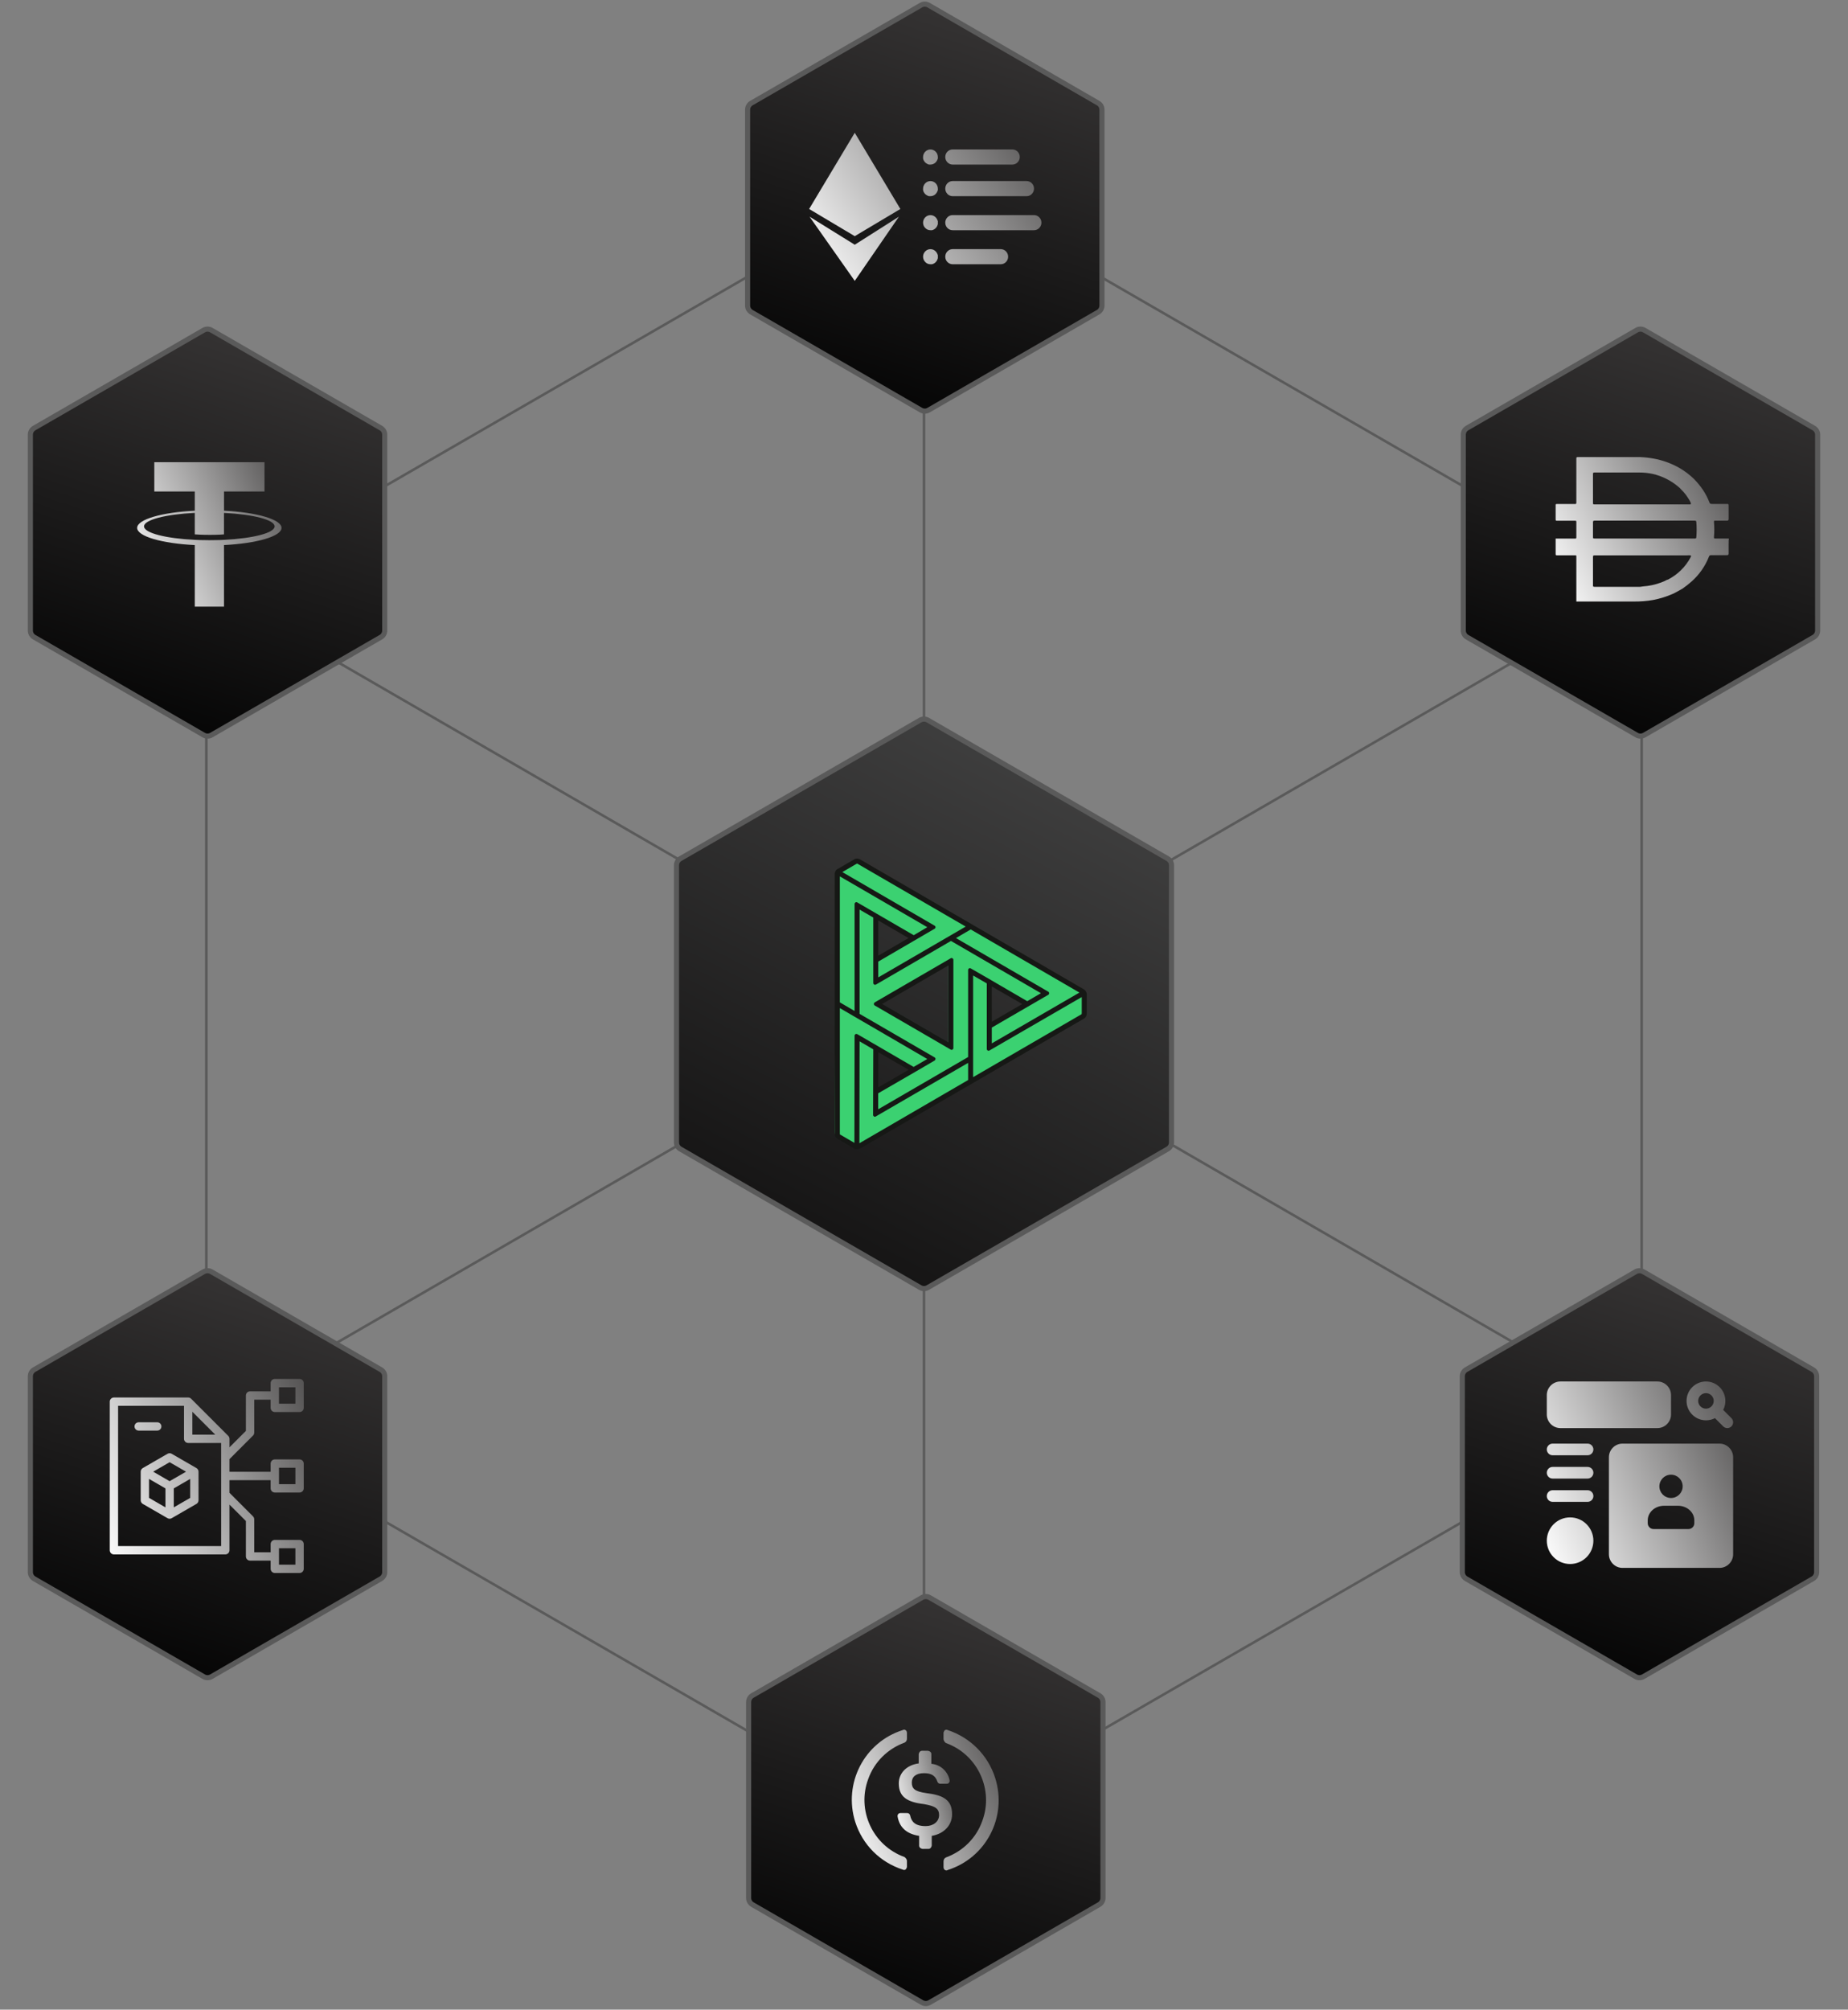 <svg width="724" height="787" viewBox="0 0 724 787" fill="none" xmlns="http://www.w3.org/2000/svg">
<rect x="0" y="0" width="724" height="787" fill="#808080" stroke="none"/>
<path d="M80.839 230.781L362 68.452L643.161 230.781V555.438L362 717.766L80.839 555.438V230.781Z" stroke="#5A5A5A"/>
<path d="M81.308 229.784L643.763 555.119" stroke="#5A5A5A"/>
<path d="M362 67.875L362 719.758" stroke="#5A5A5A"/>
<path d="M643.763 229.784L81.309 555.119" stroke="#5A5A5A"/>
<path d="M360.501 282.005C361.429 281.469 362.573 281.469 363.501 282.005L457.47 336.258C458.398 336.794 458.97 337.784 458.97 338.856V447.362C458.97 448.434 458.398 449.425 457.47 449.961L363.501 504.214C362.573 504.75 361.429 504.75 360.501 504.214L266.532 449.961C265.604 449.425 265.032 448.434 265.032 447.362V338.856C265.032 337.784 265.604 336.794 266.532 336.258L360.501 282.005Z" fill="url(#paint0_linear_647_15425)" stroke="#5A5A5A" stroke-width="2"/>
<path fill-rule="evenodd" clip-rule="evenodd" d="M424.338 388.51C424.333 388.478 424.325 388.447 424.316 388.412L424.31 388.385C424.304 388.371 424.3 388.357 424.295 388.343C424.291 388.329 424.287 388.315 424.281 388.301C424.281 388.301 424.28 388.294 424.277 388.286C424.275 388.279 424.273 388.272 424.27 388.267C424.203 388.068 424.09 387.848 423.921 387.655C423.921 387.655 423.916 387.644 423.91 387.644C423.82 387.542 423.713 387.452 423.589 387.384C423.577 387.371 423.562 387.362 423.548 387.354C423.543 387.35 423.538 387.347 423.533 387.344L405.217 376.71L380.154 362.16L379.732 361.917L379.592 361.832L336.547 336.939H336.536C336.496 336.917 336.192 336.781 335.922 336.741C335.793 336.724 335.669 336.719 335.669 336.719H335.506C335.279 336.734 334.912 336.972 334.829 337.026C334.821 337.031 334.814 337.036 334.814 337.036C333.745 337.655 332.676 338.276 331.607 338.897C330.538 339.518 329.468 340.14 328.399 340.759C328.387 340.769 328.374 340.779 328.361 340.789C328.342 340.802 328.323 340.817 328.303 340.833C328.275 340.856 328.253 340.878 328.225 340.907C328.202 340.924 328.18 340.941 328.163 340.969C328.146 340.986 328.129 341.008 328.112 341.031C328.005 341.15 327.932 341.28 327.876 341.399C327.853 341.439 327.843 341.673 327.832 341.713C327.798 341.82 328.079 342.133 328.063 342.207C328.057 342.24 327.748 342.064 327.742 342.103L327.035 443.139H327.041C327.03 443.824 327.21 444.26 327.665 444.616C327.69 444.633 327.715 444.65 327.741 444.668C327.784 444.698 327.828 444.729 327.874 444.758L334.435 448.566L334.452 448.578C334.485 448.595 334.519 448.606 334.553 448.617C334.56 448.624 334.57 448.627 334.578 448.63C334.583 448.631 334.588 448.632 334.592 448.634C334.612 448.64 334.633 448.646 334.654 448.651C334.675 448.657 334.696 448.662 334.716 448.668C334.73 448.674 334.744 448.678 334.758 448.682C334.772 448.687 334.786 448.691 334.8 448.696C334.814 448.696 334.827 448.699 334.841 448.702C334.857 448.705 334.873 448.708 334.89 448.708C334.919 448.713 334.947 448.713 334.975 448.713L334.997 448.713C334.997 448.713 335.048 448.725 335.076 448.725C335.122 448.725 335.172 448.721 335.219 448.713H335.251C335.251 448.713 335.256 448.708 335.262 448.708C335.267 448.708 335.267 448.708 335.273 448.702C335.29 448.702 335.307 448.702 335.324 448.691C335.352 448.685 335.38 448.679 335.408 448.668C335.448 448.668 335.487 448.651 335.526 448.634C335.566 448.623 335.605 448.606 335.645 448.589C335.718 448.555 335.791 448.515 335.864 448.476L354.321 437.768L423.595 397.587C424.231 397.18 424.36 396.631 424.36 395.924V388.668C424.355 388.612 424.349 388.555 424.338 388.51ZM342.673 358.544V376.173L357.051 367.66L342.673 358.544ZM343.617 393.113L371.522 408.742V376.173L343.617 393.113ZM342.657 427.757V410.131L357.758 419.273L342.657 427.757ZM387.132 401.994L401.594 393.113L387.132 384.367V401.994Z" fill="#3BD171"/>
<path fill-rule="evenodd" clip-rule="evenodd" d="M424.712 387.504C424.887 387.575 425.167 387.891 425.167 387.891C425.467 388.242 425.672 388.669 425.762 389.122V396.611C425.762 397.385 425.657 398.264 424.678 398.897L336.939 449.776C336.834 449.846 336.764 449.881 336.659 449.916C336.642 449.934 336.589 449.952 336.537 449.969C336.484 449.987 336.432 450.004 336.414 450.022H336.239H336.204C336.1 450.092 335.924 450.092 335.819 450.092C335.726 450.092 335.648 450.077 335.596 450.066C335.571 450.061 335.551 450.057 335.539 450.057C335.482 450.057 335.424 450.047 335.372 450.037C335.329 450.029 335.291 450.022 335.259 450.022H335.12L335.049 449.987C335.015 449.987 335.015 449.952 334.98 449.952C334.945 449.952 334.839 449.916 334.839 449.916C334.804 449.881 334.7 449.811 334.7 449.811L328.225 446.049L328.05 445.943C327.35 445.416 327.07 444.783 327.07 443.939C327.07 443.904 327.035 443.834 327.035 443.834V342.11C327.035 342.075 327.07 341.899 327.07 341.899C327.105 341.724 327.14 341.618 327.175 341.477C327.175 341.442 327.28 341.267 327.28 341.231C327.315 341.161 327.42 340.95 327.595 340.739L327.805 340.528C327.805 340.528 327.815 340.518 327.834 340.504C327.851 340.491 327.877 340.474 327.91 340.458L328.085 340.352L334.455 336.66C334.49 336.625 334.56 336.625 334.594 336.59C334.657 336.542 334.77 336.466 334.906 336.397C335.074 336.313 335.277 336.238 335.469 336.238H335.679H336.029C336.31 336.273 336.624 336.379 336.799 336.449C336.834 336.484 336.904 336.519 336.904 336.519L424.642 387.434L424.712 387.504ZM388.56 408.601L422.893 388.7L380.301 363.981L374.526 367.356L410.679 388.348C410.838 388.44 410.939 388.562 410.989 388.704C411.016 388.779 411.029 388.86 411.029 388.946C411.029 389.134 410.982 389.291 410.877 389.416C410.826 389.478 410.76 389.532 410.679 389.579L388.56 402.413V408.601ZM388.56 386.309V400.128L400.494 393.2L388.56 386.309ZM335.329 338.418C335.294 338.418 335.259 338.453 335.259 338.453L330.01 341.513L366.162 362.504C366.266 362.556 366.352 362.642 366.413 362.746C366.476 362.853 366.512 362.977 366.512 363.102C366.512 363.348 366.372 363.594 366.162 363.7L344.079 376.569V382.757L378.341 362.856L335.924 338.242L335.714 338.208C335.645 338.242 335.504 338.313 335.329 338.418ZM344.079 360.465V374.248L355.943 367.356L344.079 360.465ZM363.292 363.102L329.03 343.2V392.532L334.804 395.908V353.995C334.804 353.749 334.945 353.538 335.155 353.397C335.365 353.257 335.645 353.257 335.855 353.397L357.973 366.231L363.292 363.102ZM335.155 404.98C335.365 404.874 335.645 404.874 335.855 404.98L357.938 417.814L363.292 414.719L329.03 394.783V443.834C328.995 444.22 329.03 444.255 329.24 444.361L334.735 447.561L334.804 405.613C334.804 405.367 334.945 405.12 335.155 404.98ZM344.079 425.831L355.978 418.939L344.079 412.047V425.831ZM336.694 447.701L379.286 422.948V416.232L343.099 437.223C342.889 437.364 342.644 437.364 342.399 437.223C342.189 437.083 342.049 436.872 342.049 436.626L342.119 410.922L336.764 407.793L336.694 447.701ZM379.286 379.839C379.286 379.593 379.426 379.347 379.636 379.241C379.846 379.1 380.126 379.1 380.336 379.241L388.21 383.777C388.28 383.812 388.385 383.883 388.385 383.883L402.454 392.075L407.809 388.946L372.567 368.482L343.169 385.57C342.959 385.676 342.679 385.676 342.469 385.57C342.259 385.43 342.119 385.219 342.119 384.937V359.305L336.764 356.21V397.033L366.162 414.087C366.372 414.192 366.512 414.438 366.512 414.685C366.512 414.8 366.481 414.916 366.427 415.02C366.365 415.138 366.273 415.243 366.162 415.317L358.323 419.889L344.044 428.151V434.41L379.286 413.946V379.839ZM423.662 397.209C423.768 397.138 423.803 397.068 423.803 396.611V390.458L387.65 411.379C387.44 411.52 387.195 411.52 386.95 411.379C386.74 411.274 386.601 411.028 386.601 410.781V385.113L381.246 382.019V421.822L423.662 397.209ZM372.461 375.268C372.671 375.127 372.952 375.127 373.161 375.268C373.371 375.408 373.512 375.619 373.512 375.865V410.43C373.512 410.676 373.371 410.922 373.161 411.027C373.057 411.098 372.916 411.133 372.812 411.133C372.671 411.133 372.461 411.027 372.461 411.027L342.714 393.763C342.504 393.657 342.364 393.411 342.364 393.2V393.13C342.364 392.884 342.504 392.673 342.714 392.532L372.461 375.268ZM371.552 378.081L345.584 393.165L371.552 408.215V378.081Z" fill="#161815"/>
<path d="M640.809 498.021C641.737 497.485 642.88 497.485 643.809 498.021L710.224 536.366C711.152 536.902 711.724 537.892 711.724 538.964V615.653C711.724 616.725 711.152 617.716 710.224 618.252L643.809 656.596C642.88 657.132 641.737 657.132 640.809 656.596L574.393 618.252C573.465 617.716 572.893 616.725 572.893 615.653V538.964C572.893 537.892 573.465 536.902 574.393 536.366L640.809 498.021Z" fill="url(#paint1_linear_647_15425)" stroke="#5A5A5A" stroke-width="2"/>
<path fill-rule="evenodd" clip-rule="evenodd" d="M675.107 552.132C675.654 551.098 675.958 549.882 675.958 548.604C675.958 544.407 672.552 541 668.354 541C664.157 541 660.75 544.407 660.75 548.604C660.75 552.802 664.157 556.208 668.354 556.208C669.632 556.208 670.848 555.904 671.882 555.357L675.107 558.581C675.551 559.028 676.135 559.25 676.719 559.25C677.303 559.25 677.887 559.028 678.331 558.581C679.222 557.69 679.222 556.245 678.331 555.354L675.107 552.132ZM665.312 548.604C665.312 546.931 666.681 545.562 668.354 545.562C670.027 545.562 671.396 546.931 671.396 548.604C671.396 550.277 670.027 551.646 668.354 551.646C666.681 551.646 665.312 550.277 665.312 548.604ZM611.323 559.25H649.344C652.264 559.25 654.667 556.847 654.667 553.927V546.323C654.667 543.403 652.264 541 649.344 541H611.323C608.403 541 606 543.403 606 546.323V553.927C606 556.847 608.403 559.25 611.323 559.25ZM673.677 565.333H635.656C632.736 565.333 630.333 567.736 630.333 570.656V608.677C630.333 611.597 632.736 614 635.656 614H673.677C676.597 614 679 611.597 679 608.677V570.656C679 567.736 676.597 565.333 673.677 565.333ZM654.667 577.5C657.191 577.5 659.229 579.538 659.229 582.062C659.229 584.587 657.191 586.625 654.667 586.625C652.142 586.625 650.104 584.587 650.104 582.062C650.104 579.538 652.142 577.5 654.667 577.5ZM663.792 596.51C663.792 597.757 662.757 598.792 661.51 598.792H647.823C646.576 598.792 645.542 597.757 645.542 596.51V595.385C645.542 592.222 648.401 589.667 651.929 589.667H657.404C660.932 589.667 663.792 592.222 663.792 595.385V596.51ZM615.125 612.478C620.165 612.478 624.25 608.393 624.25 603.353C624.25 598.314 620.165 594.228 615.125 594.228C610.085 594.228 606 598.314 606 603.353C606 608.393 610.085 612.478 615.125 612.478ZM621.969 579.02H608.281C607.022 579.02 606 577.998 606 576.739C606 575.48 607.022 574.458 608.281 574.458H621.969C623.228 574.458 624.25 575.48 624.25 576.739C624.25 577.998 623.228 579.02 621.969 579.02ZM621.969 588.145H608.281C607.022 588.145 606 587.123 606 585.864C606 584.605 607.022 583.583 608.281 583.583H621.969C623.228 583.583 624.25 584.605 624.25 585.864C624.25 587.123 623.228 588.145 621.969 588.145ZM621.969 569.895H608.281C607.022 569.895 606 568.873 606 567.614C606 566.355 607.022 565.333 608.281 565.333H621.969C623.228 565.333 624.25 566.355 624.25 567.614C624.25 568.873 623.228 569.895 621.969 569.895Z" fill="url(#paint2_linear_647_15425)"/>
<path d="M79.809 498.021C80.737 497.485 81.88 497.485 82.809 498.021L149.224 536.366C150.152 536.902 150.724 537.892 150.724 538.964V615.653C150.724 616.725 150.152 617.716 149.224 618.252L82.809 656.596C81.88 657.132 80.737 657.132 79.809 656.596L13.393 618.252C12.465 617.716 11.893 616.725 11.893 615.653V538.964C11.893 537.892 12.465 536.902 13.393 536.366L79.809 498.021Z" fill="url(#paint3_linear_647_15425)" stroke="#5A5A5A" stroke-width="2"/>
<path fill-rule="evenodd" clip-rule="evenodd" d="M107.669 540C106.768 540 106.036 540.731 106.036 541.633V544.85H97.971C97.07 544.85 96.339 545.581 96.339 546.483V560.353L89.906 566.785V563.466L89.905 563.382C89.887 562.956 89.705 562.572 89.421 562.291L74.889 547.759C74.593 547.459 74.181 547.273 73.727 547.273H73.726H73.726H44.633C43.731 547.273 43 548.004 43 548.906V607.094C43 607.996 43.731 608.727 44.633 608.727H88.273C89.175 608.727 89.906 607.996 89.906 607.094V589.216L96.339 595.648V609.519C96.339 610.421 97.07 611.152 97.971 611.152H106.036V614.367C106.036 615.269 106.768 616 107.669 616H117.367C118.269 616 119 615.269 119 614.367V604.669C119 603.768 118.269 603.037 117.367 603.037H107.669C106.768 603.037 106.036 603.768 106.036 604.669V607.886H99.604V594.972C99.604 594.539 99.432 594.124 99.126 593.817L89.906 584.598V579.634H106.036V582.849C106.036 583.751 106.768 584.482 107.669 584.482H117.367C118.269 584.482 119 583.751 119 582.849V573.151C119 572.249 118.269 571.518 117.367 571.518H107.669C106.768 571.518 106.036 572.249 106.036 573.151V576.368H89.906V571.404L99.126 562.184C99.432 561.878 99.604 561.463 99.604 561.029V548.115H106.036V551.331C106.036 552.232 106.768 552.963 107.669 552.963H117.367C118.269 552.963 119 552.232 119 551.331V541.633C119 540.731 118.269 540 117.367 540H107.669ZM109.302 546.483L109.302 546.506V549.698H115.734V543.266H109.302V546.459L109.302 546.483ZM109.302 612.734V609.542L109.302 609.519L109.302 609.496V606.302H115.734V612.734H109.302ZM109.302 581.216V578.024L109.302 578.001L109.302 577.978V574.784H115.734V581.216H109.302ZM86.641 565.086V578.001V605.461H46.266V550.539H72.094V563.453V563.453C72.094 563.67 72.136 563.876 72.212 564.065C72.454 564.664 73.041 565.086 73.727 565.086H86.641ZM54.331 556.971C53.429 556.971 52.698 557.702 52.698 558.604C52.698 559.506 53.429 560.237 54.331 560.237H61.604C62.506 560.237 63.237 559.506 63.237 558.604C63.237 557.702 62.506 556.971 61.604 556.971H54.331ZM75.359 552.848L84.332 561.82H75.359V552.848ZM65.637 569.313C66.142 569.021 66.764 569.021 67.27 569.313L76.968 574.912C77.473 575.203 77.784 575.742 77.784 576.326V587.524C77.784 588.107 77.473 588.646 76.968 588.938L67.294 594.523C67.049 594.671 66.761 594.756 66.453 594.756C66.146 594.756 65.858 594.671 65.612 594.523L55.939 588.938C55.434 588.646 55.123 588.107 55.123 587.524V576.326C55.123 575.742 55.434 575.203 55.939 574.912L65.637 569.313ZM66.453 572.612L72.886 576.326L66.453 580.039L60.021 576.326L66.453 572.612ZM58.388 586.581V579.154L64.82 582.867V590.295L58.388 586.581ZM68.086 582.867V590.295L74.518 586.581V579.154L68.086 582.867Z" fill="url(#paint4_linear_647_15425)"/>
<path d="M641.191 129.286C642.12 128.75 643.263 128.75 644.191 129.286L710.607 167.631C711.535 168.167 712.107 169.158 712.107 170.229V246.919C712.107 247.991 711.535 248.981 710.607 249.517L644.191 287.862C643.263 288.398 642.12 288.398 641.191 287.862L574.776 249.517C573.848 248.981 573.276 247.991 573.276 246.919V170.229C573.276 169.158 573.848 168.167 574.776 167.631L641.191 129.286Z" fill="url(#paint5_linear_647_15425)" stroke="#5A5A5A" stroke-width="2"/>
<path d="M644.209 210.881H663.935C664.356 210.881 664.555 210.881 664.585 210.341C664.746 208.375 664.746 206.397 664.585 204.428C664.585 204.046 664.391 203.888 663.968 203.888H624.709C624.223 203.888 624.092 204.046 624.092 204.493V210.151C624.092 210.881 624.092 210.881 624.87 210.881H644.209ZM662.382 197.275C662.438 197.131 662.438 196.973 662.382 196.831C662.053 196.129 661.662 195.458 661.209 194.828C660.527 193.753 659.723 192.761 658.808 191.871C658.375 191.333 657.875 190.85 657.315 190.44C654.507 188.099 651.168 186.442 647.58 185.608C645.77 185.21 643.919 185.02 642.064 185.036H624.641C624.155 185.036 624.09 185.226 624.09 185.64V196.925C624.09 197.401 624.09 197.529 624.707 197.529H662.148C662.148 197.529 662.473 197.465 662.538 197.275H662.38H662.382ZM662.382 217.494C661.831 217.434 661.275 217.434 660.723 217.494H624.742C624.256 217.494 624.092 217.494 624.092 218.13V229.163C624.092 229.671 624.092 229.8 624.742 229.8H641.354C642.148 229.859 642.943 229.804 643.721 229.642C646.132 229.472 648.503 228.96 650.764 228.115C651.587 227.836 652.381 227.472 653.131 227.035H653.357C657.252 225.05 660.415 221.932 662.41 218.105C662.41 218.105 662.637 217.624 662.382 217.499V217.494ZM617.572 235.52V235.33V227.923V225.412V217.94C617.572 217.526 617.572 217.464 617.053 217.464H610.012C609.622 217.464 609.461 217.464 609.461 216.956V210.915H616.988C617.409 210.915 617.572 210.915 617.572 210.375V204.399C617.572 204.016 617.572 203.923 617.053 203.923H610.012C609.622 203.923 609.461 203.923 609.461 203.414V197.82C609.461 197.47 609.461 197.376 609.98 197.376H616.955C617.441 197.376 617.572 197.376 617.572 196.772V179.636C617.572 179.128 617.572 179 618.222 179H642.555C644.321 179.069 646.076 179.259 647.811 179.572C651.388 180.22 654.824 181.472 657.967 183.26C660.05 184.462 661.968 185.913 663.676 187.584C664.961 188.891 666.12 190.305 667.148 191.811C668.169 193.338 669.017 194.97 669.682 196.676C669.764 197.12 670.199 197.42 670.652 197.344H676.46C677.205 197.344 677.205 197.344 677.238 198.044V203.259C677.238 203.767 677.044 203.895 676.523 203.895H672.044C671.591 203.895 671.46 203.895 671.493 204.467C671.67 206.404 671.67 208.347 671.493 210.284C671.493 210.824 671.493 210.888 672.112 210.888H677.235C677.462 211.174 677.235 211.46 677.235 211.749C677.268 212.117 677.268 212.49 677.235 212.859V216.707C677.235 217.247 677.074 217.407 676.586 217.407H670.453C670.026 217.327 669.61 217.595 669.512 218.011C668.052 221.731 665.716 225.066 662.697 227.74C661.595 228.712 660.436 229.628 659.226 230.473C657.927 231.205 656.663 231.967 655.331 232.572C652.881 233.652 650.311 234.449 647.673 234.954C645.169 235.394 642.63 235.593 640.081 235.559H617.563V235.527L617.572 235.52Z" fill="url(#paint6_linear_647_15425)"/>
<path d="M79.809 129.286C80.737 128.75 81.88 128.75 82.809 129.286L149.224 167.631C150.152 168.167 150.724 169.158 150.724 170.229V246.919C150.724 247.991 150.152 248.981 149.224 249.517L82.809 287.862C81.88 288.398 80.737 288.398 79.809 287.862L13.393 249.517C12.465 248.981 11.893 247.991 11.893 246.919V170.229C11.893 169.158 12.465 168.167 13.393 167.631L79.809 129.286Z" fill="url(#paint7_linear_647_15425)" stroke="#5A5A5A" stroke-width="2"/>
<path fill-rule="evenodd" clip-rule="evenodd" d="M87.769 211.405C87.448 211.431 85.787 211.539 82.083 211.539C79.137 211.539 77.045 211.443 76.311 211.405C64.926 210.862 56.428 208.71 56.428 206.134C56.428 203.558 64.926 201.409 76.311 200.856V209.262C77.056 209.32 79.188 209.457 82.134 209.457C85.669 209.457 87.439 209.297 87.758 209.265V200.862C99.119 201.412 107.599 203.563 107.599 206.134C107.599 208.704 99.122 210.856 87.758 211.402L87.769 211.405ZM87.769 199.993V192.471H103.624V181H60.456V192.471H76.309V199.99C63.423 200.632 53.733 203.403 53.733 206.724C53.733 210.045 63.423 212.813 76.309 213.458V237.562H87.766V213.449C100.622 212.807 110.296 210.039 110.296 206.721C110.296 203.403 100.63 200.635 87.766 199.99L87.769 199.993Z" fill="url(#paint8_linear_647_15425)"/>
<path d="M360.809 2.021C361.737 1.485 362.88 1.485 363.809 2.021L430.224 40.366C431.152 40.901 431.724 41.892 431.724 42.964V119.653C431.724 120.725 431.152 121.716 430.224 122.252L363.809 160.596C362.88 161.132 361.737 161.132 360.809 160.596L294.393 122.252C293.465 121.716 292.893 120.725 292.893 119.653V42.964C292.893 41.892 293.465 40.901 294.393 40.366L360.809 2.021Z" fill="url(#paint9_linear_647_15425)" stroke="#5A5A5A" stroke-width="2"/>
<path fill-rule="evenodd" clip-rule="evenodd" d="M317 81.839L334.871 52L352.742 81.839L334.871 92.483L317 81.839ZM396.625 58.517H373.228C371.628 58.517 370.331 59.843 370.331 61.48C370.331 63.116 371.628 64.442 373.228 64.442H396.625C398.225 64.442 399.523 63.116 399.523 61.48C399.523 59.843 398.225 58.517 396.625 58.517ZM367.433 61.48C367.43 60.695 367.122 59.944 366.578 59.391C365.448 58.243 363.623 58.243 362.492 59.391C361.948 59.944 361.641 60.695 361.638 61.48C361.616 61.672 361.616 61.865 361.638 62.057C361.67 62.25 361.724 62.439 361.797 62.62C361.875 62.796 361.967 62.964 362.072 63.124C362.176 63.29 362.298 63.444 362.434 63.583C362.566 63.717 362.712 63.836 362.869 63.938C363.022 64.052 363.187 64.146 363.362 64.22C363.554 64.322 363.758 64.396 363.97 64.442C364.158 64.463 364.347 64.463 364.535 64.442C365.3 64.443 366.035 64.134 366.578 63.583C366.715 63.444 366.836 63.29 366.94 63.124C367.046 62.964 367.138 62.796 367.216 62.62C367.308 62.441 367.381 62.252 367.433 62.057C367.455 61.865 367.455 61.672 367.433 61.48ZM373.228 70.899H402.205C403.805 70.899 405.102 72.225 405.102 73.862C405.102 75.498 403.805 76.824 402.205 76.824H373.228C371.628 76.824 370.331 75.498 370.331 73.862C370.331 72.225 371.628 70.899 373.228 70.899ZM366.578 71.773C367.122 72.326 367.43 73.077 367.433 73.862C367.455 74.053 367.455 74.247 367.433 74.439C367.381 74.634 367.308 74.823 367.216 75.002C367.138 75.177 367.046 75.346 366.94 75.506C366.836 75.672 366.715 75.826 366.578 75.965C366.035 76.516 365.3 76.825 364.535 76.824C364.347 76.845 364.158 76.845 363.97 76.824C363.758 76.778 363.554 76.704 363.362 76.602C363.187 76.528 363.022 76.434 362.869 76.32C362.712 76.218 362.566 76.099 362.434 75.965C362.298 75.826 362.176 75.672 362.072 75.506C361.967 75.346 361.875 75.177 361.797 75.002C361.724 74.821 361.67 74.632 361.638 74.439C361.616 74.247 361.616 74.053 361.638 73.862C361.641 73.077 361.948 72.326 362.492 71.773C363.623 70.624 365.448 70.624 366.578 71.773ZM367.433 86.615C367.454 86.806 367.454 87 367.433 87.192C367.455 87.384 367.455 87.578 367.433 87.77C367.388 87.986 367.315 88.195 367.216 88.392C367.144 88.571 367.052 88.74 366.94 88.895C366.84 89.059 366.718 89.209 366.578 89.34C366.45 89.483 366.304 89.607 366.143 89.71C365.986 89.824 365.816 89.919 365.636 89.992C365.465 90.067 365.285 90.122 365.1 90.154C364.913 90.177 364.723 90.177 364.535 90.154C364.345 90.158 364.156 90.138 363.97 90.095C363.781 90.063 363.596 90.008 363.42 89.932C363.245 89.859 363.08 89.765 362.927 89.651C362.767 89.548 362.62 89.423 362.492 89.281C362.352 89.146 362.226 88.997 362.116 88.836C362.015 88.676 361.928 88.508 361.855 88.333C361.717 87.969 361.643 87.582 361.638 87.192C361.641 86.408 361.948 85.657 362.492 85.104C363.623 83.955 365.448 83.955 366.578 85.104C366.718 85.234 366.84 85.384 366.94 85.548C367.049 85.711 367.141 85.885 367.216 86.067C367.31 86.239 367.383 86.423 367.433 86.615ZM367.433 99.945C367.454 100.137 367.454 100.331 367.433 100.523C367.455 100.715 367.455 100.909 367.433 101.1C367.388 101.317 367.314 101.526 367.216 101.722C367.144 101.901 367.052 102.07 366.94 102.226C366.84 102.39 366.718 102.54 366.578 102.67C366.45 102.813 366.304 102.938 366.143 103.041C365.986 103.155 365.816 103.249 365.636 103.322C365.465 103.398 365.285 103.453 365.1 103.485C364.913 103.507 364.723 103.507 364.535 103.485C364.345 103.488 364.156 103.468 363.97 103.426C363.781 103.394 363.596 103.339 363.42 103.263C363.245 103.19 363.08 103.095 362.927 102.981C362.767 102.879 362.62 102.754 362.492 102.611C361.948 102.058 361.641 101.307 361.638 100.523C361.635 100.329 361.655 100.135 361.696 99.945C361.726 99.752 361.78 99.563 361.855 99.382C361.933 99.207 362.025 99.038 362.13 98.879C362.231 98.715 362.353 98.565 362.492 98.434C363.623 97.286 365.448 97.286 366.578 98.434C366.718 98.565 366.84 98.715 366.94 98.879C367.046 99.038 367.138 99.207 367.216 99.382C367.31 99.56 367.383 99.749 367.433 99.945ZM373.228 84.23H405.102C406.703 84.23 408 85.556 408 87.192C408 88.828 406.703 90.154 405.102 90.154H373.228C371.628 90.154 370.331 88.828 370.331 87.192C370.331 85.556 371.628 84.23 373.228 84.23ZM373.228 97.56H392.063C393.663 97.56 394.961 98.887 394.961 100.523C394.961 102.159 393.663 103.485 392.063 103.485H373.228C371.628 103.485 370.331 102.159 370.331 100.523C370.331 98.887 371.628 97.56 373.228 97.56ZM352.17 84.856L334.871 95.836L317.164 84.856L334.871 110L352.17 84.856Z" fill="url(#paint10_linear_647_15425)"/>
<path d="M361.207 625.622C362.135 625.086 363.279 625.086 364.207 625.622L430.622 663.967C431.551 664.503 432.122 665.493 432.122 666.565V743.255C432.122 744.327 431.551 745.317 430.622 745.853L364.207 784.198C363.279 784.734 362.135 784.734 361.207 784.198L294.792 745.853C293.864 745.317 293.292 744.327 293.292 743.255V666.565C293.292 665.493 293.864 664.503 294.792 663.967L361.207 625.622Z" fill="url(#paint11_linear_647_15425)" stroke="#5A5A5A" stroke-width="2"/>
<path d="M373.006 710.49C373.006 704.911 369.659 702.999 362.965 702.202C358.183 701.564 357.227 700.289 357.227 698.057C357.227 695.826 358.821 694.392 362.009 694.392C364.878 694.392 366.472 695.348 367.268 697.739C367.428 698.217 367.906 698.536 368.384 698.536H370.934C371.572 698.536 372.05 698.057 372.05 697.42V697.261C371.412 693.754 368.543 691.044 364.878 690.726V686.9C364.878 686.263 364.399 685.785 363.603 685.625H361.212C360.574 685.625 360.096 686.103 359.936 686.9V690.566C355.155 691.204 352.127 694.392 352.127 698.376C352.127 703.636 355.314 705.708 362.009 706.505C366.472 707.302 367.906 708.258 367.906 710.809C367.906 713.359 365.674 715.112 362.646 715.112C358.502 715.112 357.067 713.359 356.589 710.968C356.43 710.331 355.952 710.012 355.474 710.012H352.764C352.127 710.012 351.648 710.49 351.648 711.127V711.287C352.286 715.271 354.836 718.14 360.096 718.938V722.763C360.096 723.4 360.574 723.878 361.371 724.038H363.762C364.399 724.038 364.878 723.56 365.037 722.763V718.938C369.819 718.14 373.006 714.793 373.006 710.49Z" fill="url(#paint12_linear_647_15425)"/>
<path d="M354.359 727.225C341.926 722.762 335.551 708.895 340.173 696.622C342.564 689.927 347.824 684.827 354.359 682.436C354.996 682.118 355.315 681.639 355.315 680.842V678.611C355.315 677.973 354.996 677.495 354.359 677.336C354.199 677.336 353.881 677.336 353.721 677.495C338.579 682.277 330.291 698.375 335.073 713.517C337.942 722.443 344.795 729.297 353.721 732.166C354.359 732.484 354.996 732.166 355.156 731.528C355.315 731.369 355.315 731.209 355.315 730.891V728.659C355.315 728.181 354.837 727.544 354.359 727.225ZM371.254 677.495C370.616 677.176 369.979 677.495 369.82 678.133C369.66 678.292 369.66 678.451 369.66 678.77V681.002C369.66 681.639 370.138 682.277 370.616 682.596C383.049 687.058 389.425 700.925 384.802 713.199C382.411 719.893 377.151 724.993 370.616 727.384C369.979 727.703 369.66 728.181 369.66 728.978V731.209C369.66 731.847 369.979 732.325 370.616 732.484C370.776 732.484 371.095 732.484 371.254 732.325C386.396 727.544 394.684 711.445 389.903 696.303C387.034 687.218 380.02 680.364 371.254 677.495Z" fill="url(#paint13_linear_647_15425)"/>
<defs>
<linearGradient id="paint0_linear_647_15425" x1="422.806" y1="243.926" x2="288.224" y2="506.234" gradientUnits="userSpaceOnUse">
<stop stop-color="#4A4A4A"/>
<stop offset="1" stop-color="#0F0E0E"/>
</linearGradient>
<linearGradient id="paint1_linear_647_15425" x1="642.309" y1="496" x2="589.281" y2="658.617" gradientUnits="userSpaceOnUse">
<stop stop-color="#353333"/>
<stop offset="1" stop-color="#010101"/>
</linearGradient>
<linearGradient id="paint2_linear_647_15425" x1="606" y1="614" x2="717.117" y2="567.895" gradientUnits="userSpaceOnUse">
<stop stop-color="white"/>
<stop offset="1" stop-color="#292727"/>
</linearGradient>
<linearGradient id="paint3_linear_647_15425" x1="81.309" y1="496" x2="28.281" y2="658.617" gradientUnits="userSpaceOnUse">
<stop stop-color="#353333"/>
<stop offset="1" stop-color="#010101"/>
</linearGradient>
<linearGradient id="paint4_linear_647_15425" x1="43" y1="616" x2="158.684" y2="568.001" gradientUnits="userSpaceOnUse">
<stop stop-color="white"/>
<stop offset="1" stop-color="#292727"/>
</linearGradient>
<linearGradient id="paint5_linear_647_15425" x1="642.691" y1="127.266" x2="589.664" y2="289.883" gradientUnits="userSpaceOnUse">
<stop stop-color="#353333"/>
<stop offset="1" stop-color="#010101"/>
</linearGradient>
<linearGradient id="paint6_linear_647_15425" x1="609.461" y1="235.562" x2="706.506" y2="187.244" gradientUnits="userSpaceOnUse">
<stop stop-color="white"/>
<stop offset="1" stop-color="#292727"/>
</linearGradient>
<linearGradient id="paint7_linear_647_15425" x1="81.309" y1="127.266" x2="28.281" y2="289.883" gradientUnits="userSpaceOnUse">
<stop stop-color="#353333"/>
<stop offset="1" stop-color="#010101"/>
</linearGradient>
<linearGradient id="paint8_linear_647_15425" x1="53.733" y1="237.562" x2="139.83" y2="201.839" gradientUnits="userSpaceOnUse">
<stop stop-color="white"/>
<stop offset="1" stop-color="#292727"/>
</linearGradient>
<linearGradient id="paint9_linear_647_15425" x1="362.309" y1="1.58034e-06" x2="309.281" y2="162.617" gradientUnits="userSpaceOnUse">
<stop stop-color="#353333"/>
<stop offset="1" stop-color="#010101"/>
</linearGradient>
<linearGradient id="paint10_linear_647_15425" x1="317" y1="110" x2="431.036" y2="35.764" gradientUnits="userSpaceOnUse">
<stop stop-color="white"/>
<stop offset="1" stop-color="#292727"/>
</linearGradient>
<linearGradient id="paint11_linear_647_15425" x1="362.707" y1="623.602" x2="309.68" y2="786.219" gradientUnits="userSpaceOnUse">
<stop stop-color="#353333"/>
<stop offset="1" stop-color="#010101"/>
</linearGradient>
<linearGradient id="paint12_linear_647_15425" x1="351.648" y1="724.038" x2="387.83" y2="715.691" gradientUnits="userSpaceOnUse">
<stop stop-color="white"/>
<stop offset="1" stop-color="#292727"/>
</linearGradient>
<linearGradient id="paint13_linear_647_15425" x1="333.72" y1="732.484" x2="420.175" y2="695.06" gradientUnits="userSpaceOnUse">
<stop stop-color="white"/>
<stop offset="1" stop-color="#292727"/>
</linearGradient>
</defs>
</svg>
